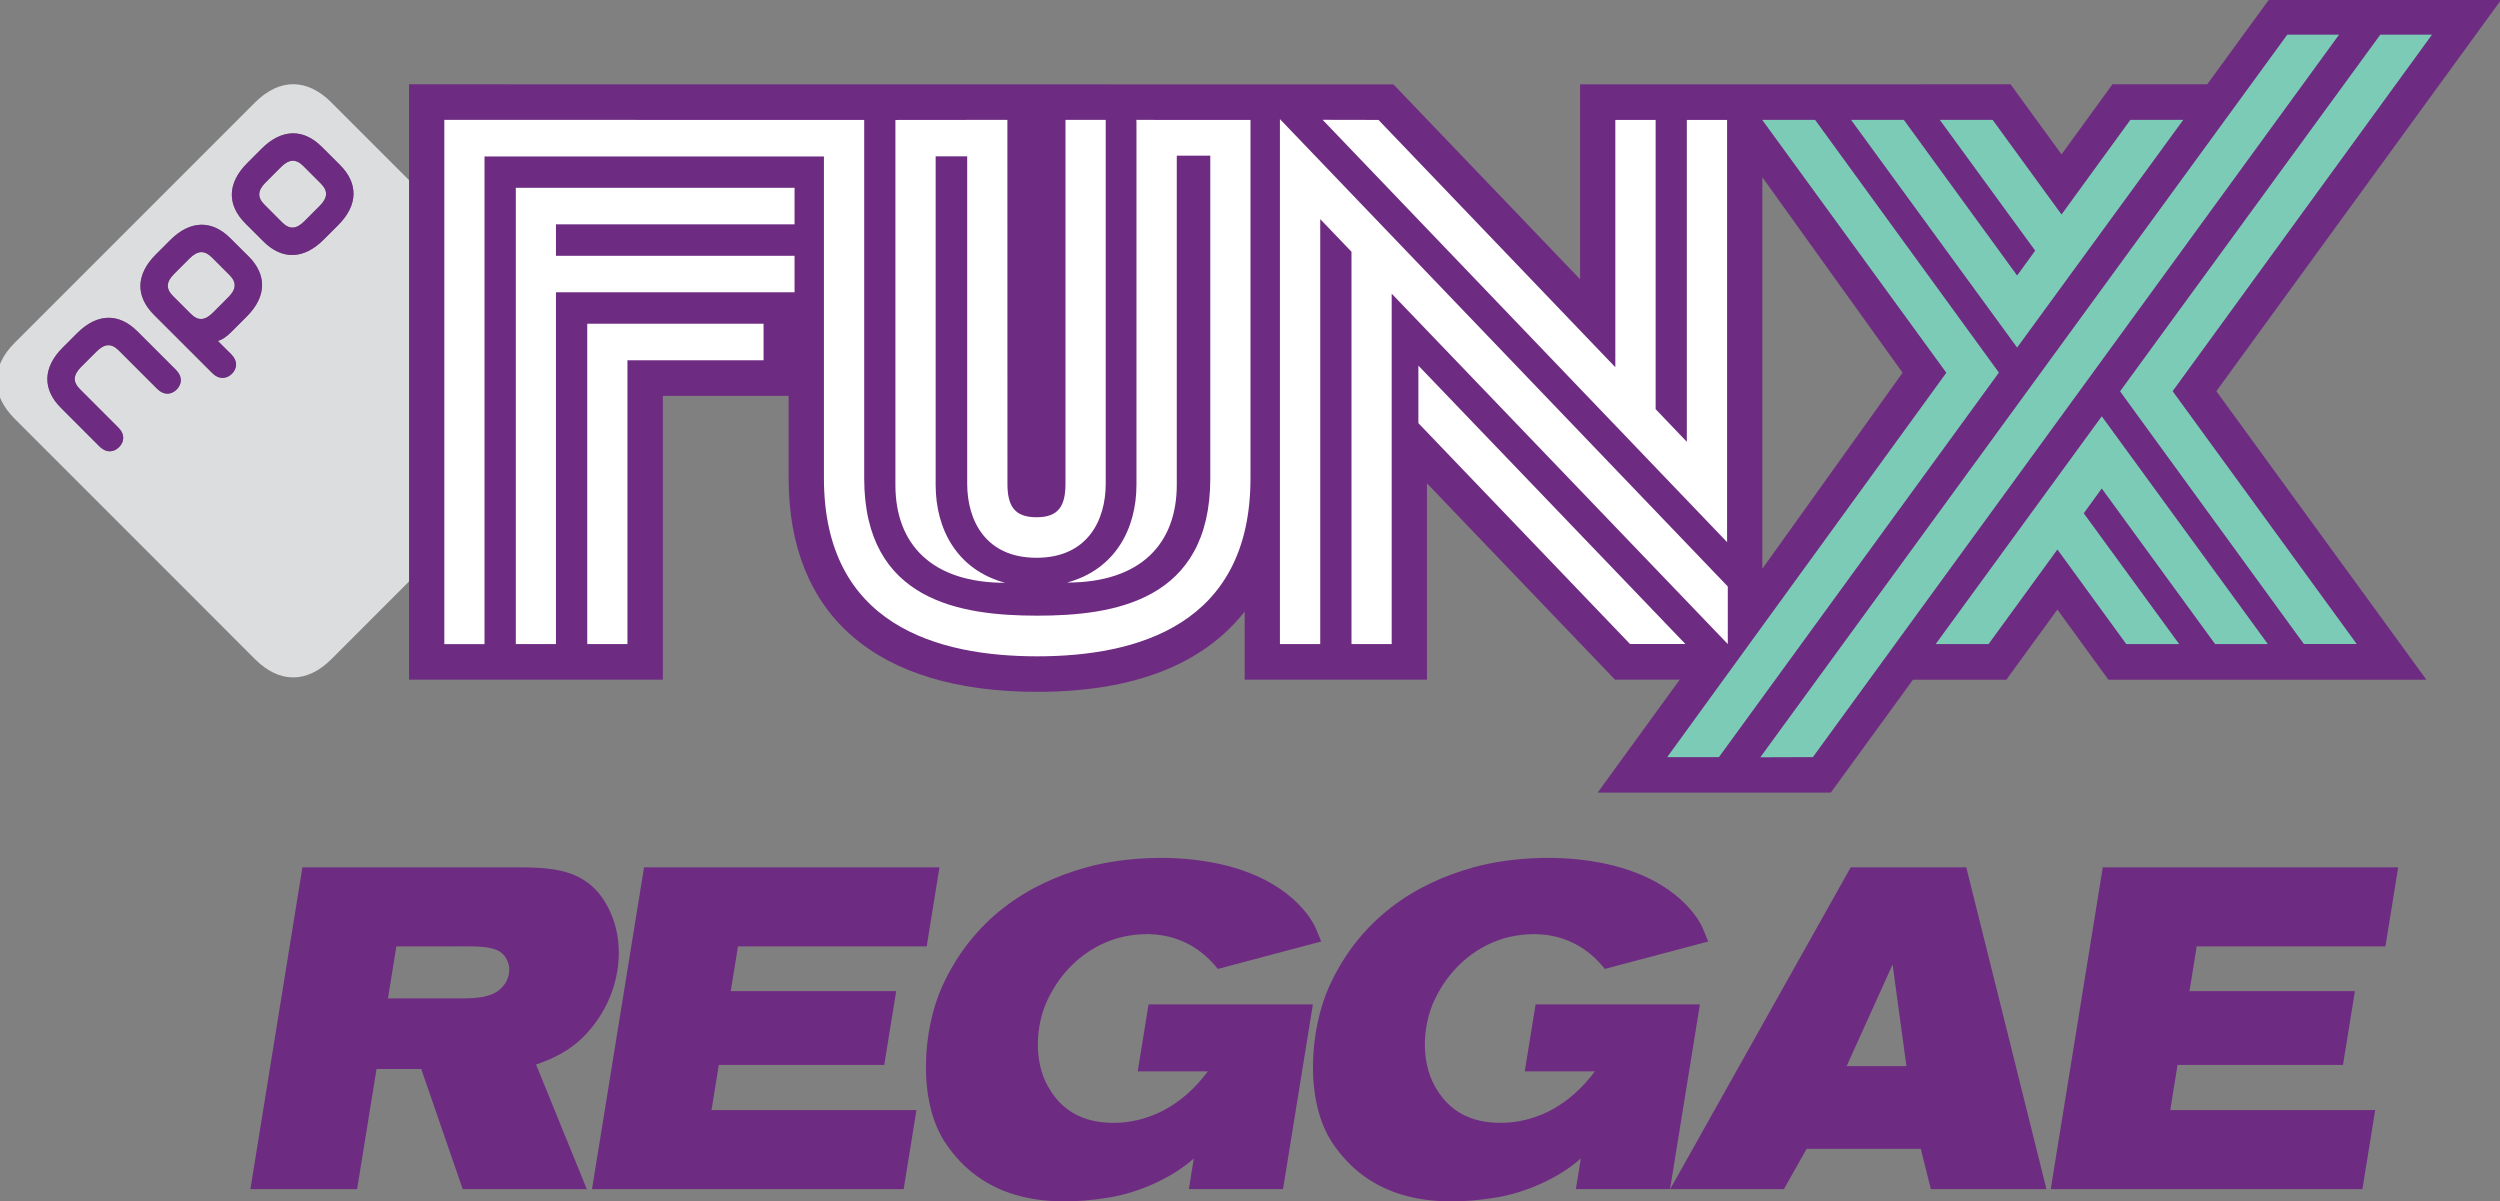 <svg version="1.1" viewBox="0 0 265 127.35" xmlns="http://www.w3.org/2000/svg">
 <rect x="0" y="0" width="265" height="127.35" fill="#808080" stroke="none"/>
 <g transform="translate(-167.15 -469.08)">
  <g transform="matrix(1.003 0 0 1.003 1056.8 694.76)">
   <g transform="matrix(.957 0 -.169 1.045 -926.33 -293.56)" fill="#6e2b82" stroke-width=".264" aria-label="REGGAE">
    <path d="m124.05 153.32h-22.469v32.542h11.785v-12.152h4.934l6.729 12.152h13.702l-7.83-12.601c2.936-0.979 4.853-2.284 6.28-5.057 1.55-3.099 1.305-6.892-0.489-9.868-3.181-5.261-7.87-5.016-12.641-5.016zm-10.684 13.253v-5.261h6.117c3.466 0 5.546-0.163 6.525 1.672 0.326 0.571 0.449 1.55-0.122 2.324-0.979 1.427-3.507 1.264-6.035 1.264z" style="font-feature-settings:normal;font-variant-caps:normal;font-variant-ligatures:normal;font-variant-numeric:normal"/>
    <path d="m171.93 153.32h-32.623v32.542h34.417v-7.993h-22.632v-4.567h18.269v-7.463h-18.269v-4.526h20.838z" style="font-feature-settings:normal;font-variant-caps:normal;font-variant-ligatures:normal;font-variant-numeric:normal"/>
    <path d="m215.41 160.82c-0.816-1.305-1.142-1.998-2.61-3.303-6.729-5.913-18.514-5.831-24.63-4.2-6.158 1.631-11.622 5.179-13.824 12.071-1.346 4.282-0.734 11.459 3.14 15.781 5.057 5.587 11.867 6.647 19.044 5.546 3.221-0.489 6.647-1.998 8.686-3.956v3.099h10.399v-18.677h-18.147v6.769h7.748c-2.243 3.507-5.424 4.934-8.604 5.179-2.651 0.163-6.158-0.285-8.767-3.629-2.12-2.651-2.447-6.28-1.631-8.727 1.06-3.181 3.466-5.383 6.606-6.28 3.385-0.897 7.83-0.571 11.663 3.099z" style="font-feature-settings:normal;font-variant-caps:normal;font-variant-ligatures:normal;font-variant-numeric:normal"/>
    <path d="m258.15 160.82c-0.816-1.305-1.142-1.998-2.61-3.303-6.729-5.913-18.514-5.831-24.63-4.2-6.158 1.631-11.622 5.179-13.824 12.071-1.346 4.282-0.734 11.459 3.14 15.781 5.057 5.587 11.867 6.647 19.044 5.546 3.221-0.489 6.647-1.998 8.686-3.956v3.099h10.399v-18.677h-18.147v6.769h7.748c-2.243 3.507-5.424 4.934-8.604 5.179-2.651 0.163-6.158-0.285-8.767-3.629-2.12-2.651-2.447-6.28-1.631-8.727 1.06-3.181 3.466-5.383 6.606-6.28 3.385-0.897 7.83-0.571 11.663 3.099z" style="font-feature-settings:normal;font-variant-caps:normal;font-variant-ligatures:normal;font-variant-numeric:normal"/>
    <path d="m272.56 153.32-14.191 32.542h12.56l1.794-4.078h12.601l1.835 4.078h12.764l-14.599-32.542zm3.099 20.104 3.262-10.276 3.344 10.276z" style="font-feature-settings:normal;font-variant-caps:normal;font-variant-ligatures:normal;font-variant-numeric:normal"/>
    <path d="m333.02 153.32h-32.623v32.542h34.417v-7.993h-22.632v-4.567h18.269v-7.463h-18.269v-4.526h20.838z" style="font-feature-settings:normal;font-variant-caps:normal;font-variant-ligatures:normal;font-variant-numeric:normal"/>
   </g>
   <g transform="matrix(.265 0 0 .265 -887.48 -225.23)" stroke-width=".997">
    <path d="m137.46 66.65-7.285-7.267c-7.203-7.212-15.88-7.349-23.993 0.755l-5.757 5.775c-8.095 8.095-7.967 16.762-0.764 23.993l7.267 7.258c7.221 7.24 15.907 7.358 23.993-0.755l5.784-5.766c8.104-8.104 7.967-16.771 0.755-23.993m-36.462 36.453-7.294-7.249c-7.212-7.231-15.853-7.367-23.974 0.737l-5.766 5.766c-8.104 8.104-7.967 16.762-0.755 24.002l23.329 23.32c2.701 2.692 5.739 2.292 7.822 0.227 2.065-2.083 2.419-5.057-0.282-7.758l-5.366-5.348c1.464-0.318 3.265-1.437 5.366-3.538l6.166-6.166c8.095-8.104 7.967-16.771 0.755-23.993m-28.931 45.311-15.462-15.452c-7.221-7.221-15.88-7.358-23.984 0.737l-5.766 5.757c-8.104 8.104-7.976 16.78-0.746 24.011l15.443 15.452c2.701 2.701 5.73 2.31 7.785 0.236 2.083-2.083 2.428-5.084-0.264-7.749l-15.316-15.325c-2.91-2.91-2.81-5.639 0.446-8.904l6.112-6.112c3.265-3.265 6.003-3.356 8.913-0.446l15.307 15.316c2.692 2.692 5.675 2.337 7.749 0.264 2.092-2.083 2.474-5.102-0.218-7.785m157.76 19.481-95.861 95.87c-9.641 9.65-20.728 9.65-30.368 0l-95.852-95.87c-9.659-9.65-9.659-20.718 0-30.368l95.852-95.852c9.668-9.659 20.728-9.659 30.368 0l95.861 95.852c9.677 9.641 9.677 20.718 0 30.368m-107.03-100.85c-2.91-2.91-5.648-2.819-8.895 0.437l-6.121 6.121c-3.265 3.256-3.347 6.012-0.446 8.886l6.994 7.012c2.919 2.929 5.648 2.838 8.904-0.446l6.121-6.121c3.247-3.238 3.347-5.994 0.437-8.877zm-29.459 43.456c2.91 2.91 2.81 5.657-0.446 8.886l-6.112 6.13c-3.283 3.274-5.994 3.356-8.895 0.437l-7.003-7.012c-2.91-2.883-2.829-5.63 0.418-8.868l6.13-6.13c3.274-3.256 5.994-3.338 8.904-0.446l7.003 7.003z" fill="#dcddde"/>
    <path d="m93.342 110.5-7.003-7.003c-2.919-2.901-5.621-2.819-8.913 0.437l-6.121 6.13c-3.256 3.256-3.338 5.985-0.418 8.886l7.003 6.994c2.901 2.929 5.612 2.847 8.895-0.427l6.103-6.13c3.274-3.238 3.365-5.975 0.455-8.886m7.667-7.403c7.203 7.221 7.34 15.898-0.764 23.993l-6.166 6.166c-2.101 2.101-3.902 3.22-5.375 3.547l5.375 5.348c2.701 2.692 2.347 5.675 0.273 7.749-2.074 2.065-5.111 2.465-7.804-0.227l-23.338-23.31c-7.221-7.231-7.349-15.889 0.764-24.002l5.766-5.766c8.104-8.113 16.762-7.976 23.974-0.746l7.294 7.249zm28.795-29.049-6.994-7.003c-2.929-2.91-5.657-2.81-8.913 0.437l-6.112 6.121c-3.265 3.256-3.347 6.012-0.446 8.877l7.003 7.021c2.901 2.919 5.63 2.829 8.895-0.437l6.112-6.13c3.256-3.238 3.347-5.994 0.455-8.886m7.658-7.394c7.212 7.221 7.349 15.88-0.755 23.993l-5.775 5.766c-8.095 8.113-16.771 7.985-23.993 0.746l-7.276-7.258c-7.212-7.231-7.331-15.898 0.764-23.993l5.757-5.766c8.113-8.104 16.78-7.967 23.993-0.755zm-65.384 81.755c2.683 2.692 2.292 5.721 0.218 7.794-2.092 2.065-5.075 2.428-7.758-0.273l-15.316-15.307c-2.901-2.919-5.639-2.829-8.904 0.446l-6.121 6.103c-3.247 3.274-3.347 5.994-0.437 8.904l15.316 15.325c2.701 2.665 2.337 5.675 0.273 7.758-2.074 2.065-5.093 2.465-7.794-0.227l-15.443-15.462c-7.231-7.231-7.367-15.916 0.746-24.011l5.766-5.757c8.104-8.104 16.771-7.967 23.993-0.746l15.462 15.452z" fill="#6e2b82"/>
    <path d="m704.68 227.67 55.933-78.175-55.933-77.954zm-32.965 44.24h-25.787l-75.004-78.307v78.307h-72.691v-27.174c-16.67 21.228-44.482 32.019-82.733 32.019-63.927 0-99.139-30.235-99.139-85.199v-32.833h-50.164v113.19h-101.21v-237.45l392.57 0.044 74.431 77.712v-77.734l171.68-0.022 20.325 27.945 20.325-27.945h37.788l24.752-33.956h92.642l-113.76 156.35 83.768 115.06h-126.82l-20.347-27.967-20.347 27.967h-37.238l-32.767 45.011-92.995 0.022 32.723-45.033z" fill="#6e2b82"/>
    <path d="m455.08 48.662h-0.088l0.088 0.396v145.1c0 17.661-8.566 33.868-27.702 39.021 29.442 0 43.778-15.525 43.778-39.021v-131.24h13.367v128.65c0 49.129-38.669 54.81-69.014 54.81s-69.014-5.681-69.014-54.81v-142.89l-167.45-0.022v209.07h16.031v-194.49h135.36v128.34c0 58.708 45.473 71.018 85.067 71.018 39.572 0 85.045-12.31 85.045-71.018v-142.89z" fill="#fff"/>
    <path d="m207.56 257.71h16.009v-140.3h95.153v-14.556h-95.153v-12.53h95.153v-14.578h-111.16z" fill="#fff"/>
    <path d="m236.05 257.71h16.031v-113.19h54.282v-14.556h-70.313z" fill="#fff"/>
    <path d="m402.72 233.27c-19.136-5.131-27.724-21.338-27.724-39.021v-131.05h12.574v130.52c0 14.732 7.355 29.574 27.636 29.574s27.614-14.842 27.614-29.574v-145.07h-16.053v145.07c0 8.896-2.731 13.411-11.561 13.411-8.808 0-11.583-4.514-11.583-13.411l-0.022-145.07-44.659 0.044v145.56c0 23.518 14.336 39.021 43.778 39.021" fill="#fff"/>
    <path d="m690.9 234.74-178.61-186.39v209.35h16.075v-169.47l12.464 13.014v156.46h16.031v-139.74l134.04 139.74v-22.968z" fill="#fff"/>
    <path d="m690.62 193.78v-145.1h-16.053v128.36l-12.442-13.014v-115.35h-16.075v98.632l-94.448-98.632-22.285-0.044 161.3 168.42v-23.276z" fill="#fff"/>
    <path d="m567.51 146.66v22.946l84.406 88.084h22.087l-106.49-111.03z" fill="#fff"/>
    <path d="m773.8 257.71h21.096l27.46-37.722 27.46 37.722h21.096l-38.052-52.168 7.179-9.887 45.209 62.055h21.03l-66.239-90.837z" fill="#7ccbb7"/>
    <path d="m971.73 14.681h-20.612c-0.176 0.176-103.78 142.23-103.78 142.23l73.308 100.77h21.074l-73.418-100.83z" fill="#7ccbb7"/>
    <path d="m872.55 48.642h-21.096l-27.46 37.744-27.482-37.744h-21.074l38.052 52.168-7.201 9.909-45.187-62.077h-21.052l66.239 90.815z" fill="#7ccbb7"/>
    <path d="m725.71 48.642h-21.096l73.44 100.86-111.32 153.29h20.634c0.154-0.176 111.65-153.35 111.65-153.35z" fill="#7ccbb7"/>
    <path d="m914.02 14.681c-0.154 0.176-210.15 288.17-210.15 288.17l20.964-0.066 209.84-288.1z" fill="#7ccbb7"/>
   </g>
  </g>
 </g>
</svg>
